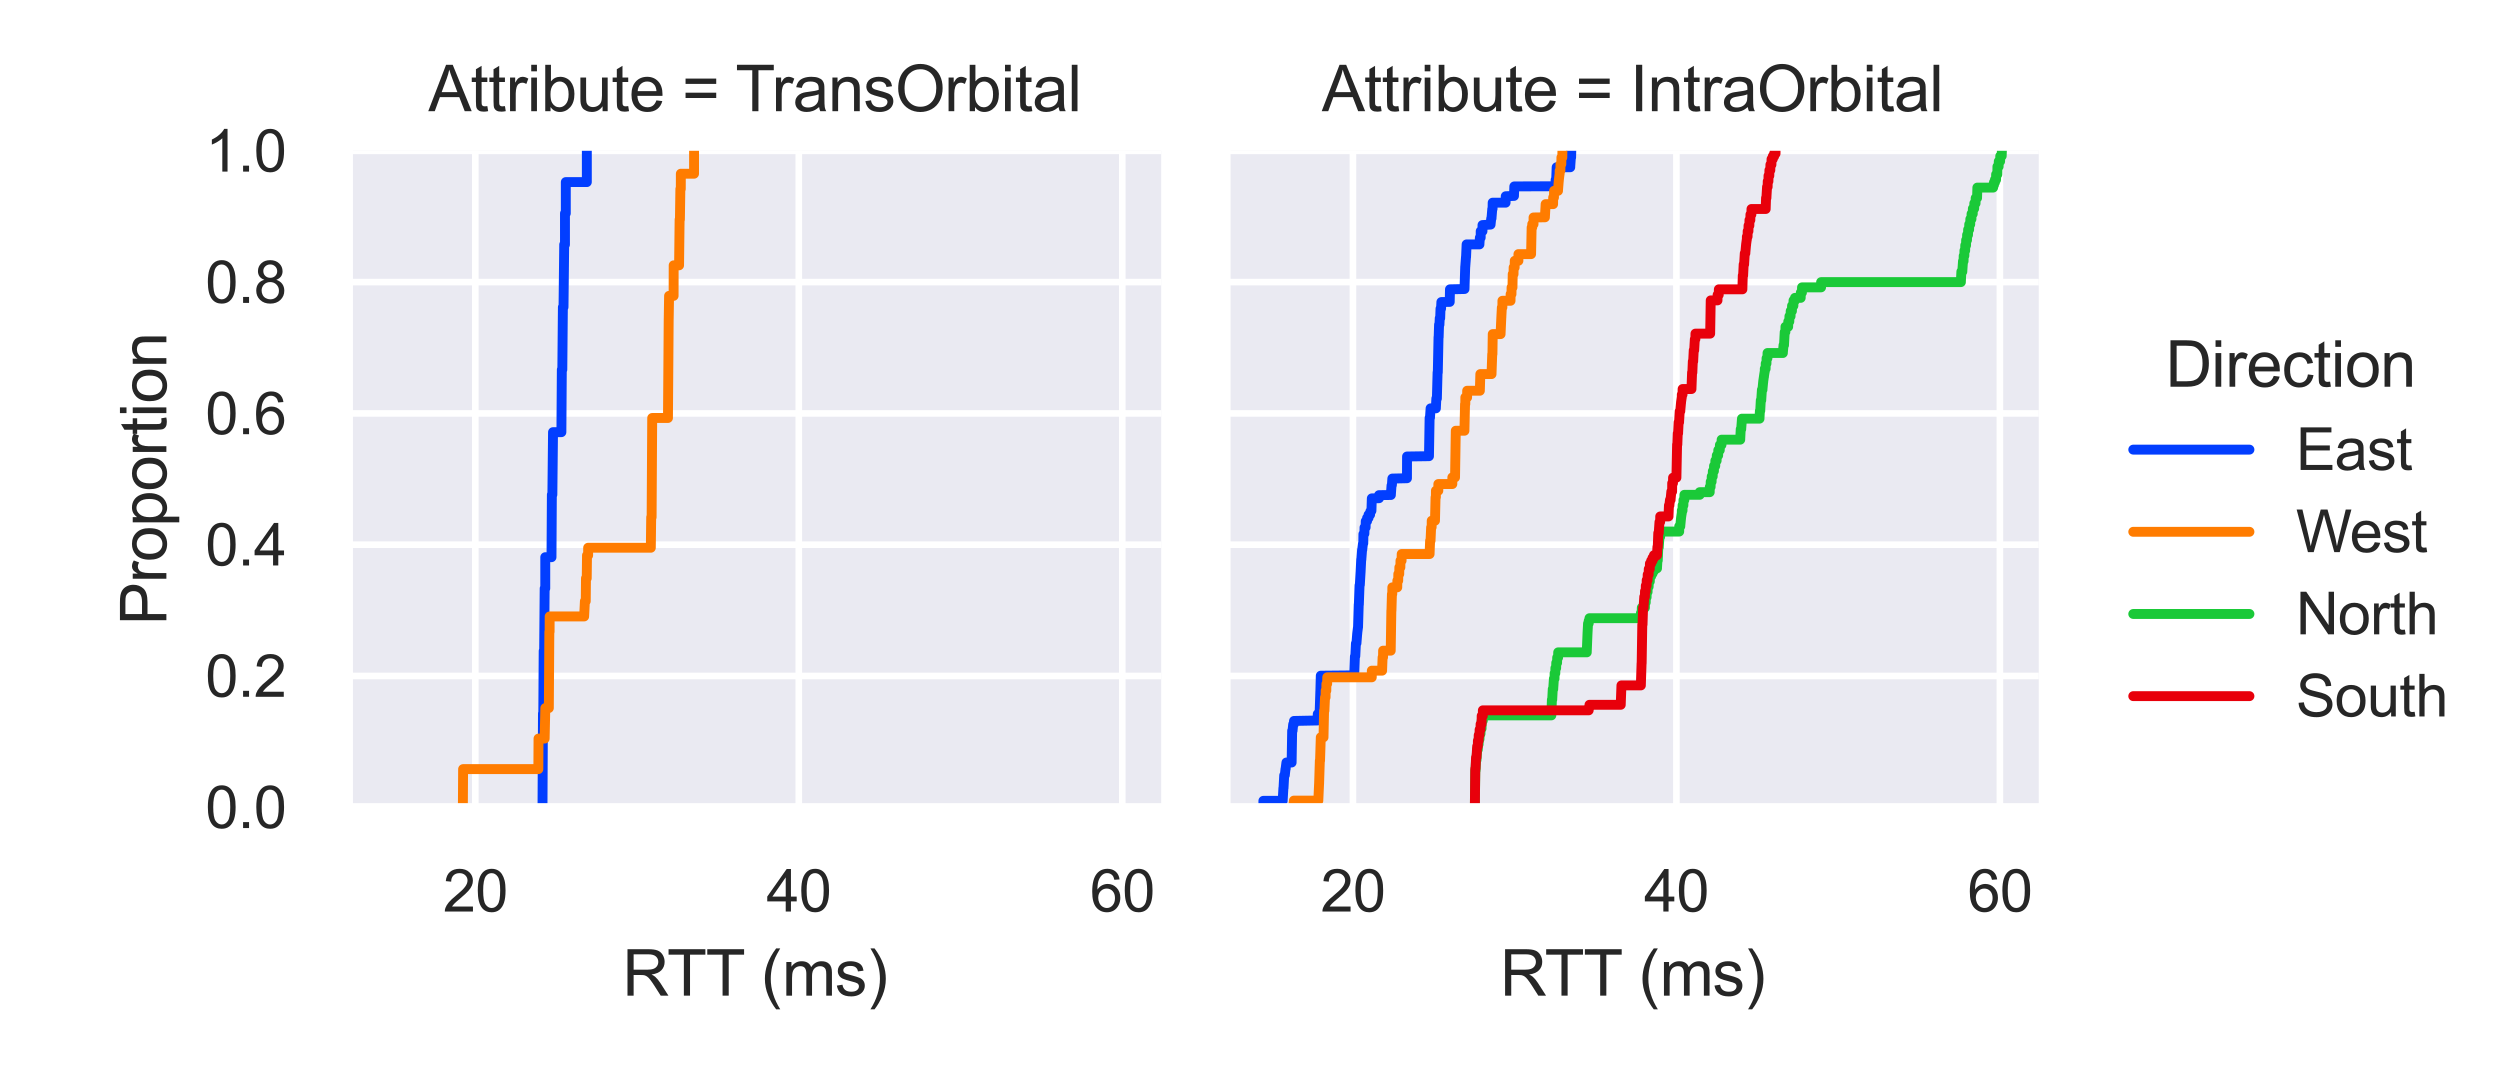 <?xml version="1.0" encoding="utf-8" standalone="no"?>
<!DOCTYPE svg PUBLIC "-//W3C//DTD SVG 1.1//EN"
  "http://www.w3.org/Graphics/SVG/1.1/DTD/svg11.dtd">
<svg xmlns:xlink="http://www.w3.org/1999/xlink" width="378.72pt" height="162pt" viewBox="0 0 378.72 162" xmlns="http://www.w3.org/2000/svg" version="1.1">
 <defs>
  <style type="text/css">*{stroke-linejoin: round; stroke-linecap: butt}</style>
 </defs>
 <g id="figure_1">
  <g id="patch_1">
   <path d="M 0 162 
L 378.72 162 
L 378.72 0 
L 0 0 
z
" style="fill: #ffffff"/>
  </g>
  <g id="axes_1">
   <g id="patch_2">
    <path d="M 52.845 122.292 
L 175.904 122.292 
L 175.904 22.848 
L 52.845 22.848 
z
" style="fill: #eaeaf2"/>
   </g>
   <g id="matplotlib.axis_1">
    <g id="xtick_1">
     <g id="line2d_1">
      <path d="M 72.004 122.292 
L 72.004 22.848 
" clip-path="url(#pbd93912dff)" style="fill: none; stroke: #ffffff; stroke-linecap: round"/>
     </g>
     <g id="text_1">
      <!-- 20 -->
      <g style="fill: #262626" transform="translate(67.11 138.091) scale(0.088 -0.088)">
       <defs>
        <path id="ArialMT-32" d="M 3222 541 
L 3222 0 
L 194 0 
Q 188 203 259 391 
Q 375 700 629 1000 
Q 884 1300 1366 1694 
Q 2113 2306 2375 2664 
Q 2638 3022 2638 3341 
Q 2638 3675 2398 3904 
Q 2159 4134 1775 4134 
Q 1369 4134 1125 3890 
Q 881 3647 878 3216 
L 300 3275 
Q 359 3922 746 4261 
Q 1134 4600 1788 4600 
Q 2447 4600 2831 4234 
Q 3216 3869 3216 3328 
Q 3216 3053 3103 2787 
Q 2991 2522 2730 2228 
Q 2469 1934 1863 1422 
Q 1356 997 1212 845 
Q 1069 694 975 541 
L 3222 541 
z
" transform="scale(0.016)"/>
        <path id="ArialMT-30" d="M 266 2259 
Q 266 3072 433 3567 
Q 600 4063 929 4331 
Q 1259 4600 1759 4600 
Q 2128 4600 2406 4451 
Q 2684 4303 2865 4023 
Q 3047 3744 3150 3342 
Q 3253 2941 3253 2259 
Q 3253 1453 3087 958 
Q 2922 463 2592 192 
Q 2263 -78 1759 -78 
Q 1097 -78 719 397 
Q 266 969 266 2259 
z
M 844 2259 
Q 844 1131 1108 757 
Q 1372 384 1759 384 
Q 2147 384 2411 759 
Q 2675 1134 2675 2259 
Q 2675 3391 2411 3762 
Q 2147 4134 1753 4134 
Q 1366 4134 1134 3806 
Q 844 3388 844 2259 
z
" transform="scale(0.016)"/>
       </defs>
       <use xlink:href="#ArialMT-32"/>
       <use xlink:href="#ArialMT-30" x="55.615"/>
      </g>
     </g>
    </g>
    <g id="xtick_2">
     <g id="line2d_2">
      <path d="M 121.008 122.292 
L 121.008 22.848 
" clip-path="url(#pbd93912dff)" style="fill: none; stroke: #ffffff; stroke-linecap: round"/>
     </g>
     <g id="text_2">
      <!-- 40 -->
      <g style="fill: #262626" transform="translate(116.114 138.091) scale(0.088 -0.088)">
       <defs>
        <path id="ArialMT-34" d="M 2069 0 
L 2069 1097 
L 81 1097 
L 81 1613 
L 2172 4581 
L 2631 4581 
L 2631 1613 
L 3250 1613 
L 3250 1097 
L 2631 1097 
L 2631 0 
L 2069 0 
z
M 2069 1613 
L 2069 3678 
L 634 1613 
L 2069 1613 
z
" transform="scale(0.016)"/>
       </defs>
       <use xlink:href="#ArialMT-34"/>
       <use xlink:href="#ArialMT-30" x="55.615"/>
      </g>
     </g>
    </g>
    <g id="xtick_3">
     <g id="line2d_3">
      <path d="M 170.012 122.292 
L 170.012 22.848 
" clip-path="url(#pbd93912dff)" style="fill: none; stroke: #ffffff; stroke-linecap: round"/>
     </g>
     <g id="text_3">
      <!-- 60 -->
      <g style="fill: #262626" transform="translate(165.118 138.091) scale(0.088 -0.088)">
       <defs>
        <path id="ArialMT-36" d="M 3184 3459 
L 2625 3416 
Q 2550 3747 2413 3897 
Q 2184 4138 1850 4138 
Q 1581 4138 1378 3988 
Q 1113 3794 959 3422 
Q 806 3050 800 2363 
Q 1003 2672 1297 2822 
Q 1591 2972 1913 2972 
Q 2475 2972 2870 2558 
Q 3266 2144 3266 1488 
Q 3266 1056 3080 686 
Q 2894 316 2569 119 
Q 2244 -78 1831 -78 
Q 1128 -78 684 439 
Q 241 956 241 2144 
Q 241 3472 731 4075 
Q 1159 4600 1884 4600 
Q 2425 4600 2770 4297 
Q 3116 3994 3184 3459 
z
M 888 1484 
Q 888 1194 1011 928 
Q 1134 663 1356 523 
Q 1578 384 1822 384 
Q 2178 384 2434 671 
Q 2691 959 2691 1453 
Q 2691 1928 2437 2201 
Q 2184 2475 1800 2475 
Q 1419 2475 1153 2201 
Q 888 1928 888 1484 
z
" transform="scale(0.016)"/>
       </defs>
       <use xlink:href="#ArialMT-36"/>
       <use xlink:href="#ArialMT-30" x="55.615"/>
      </g>
     </g>
    </g>
    <g id="text_4">
     <!-- RTT (ms) -->
     <g style="fill: #262626" transform="translate(94.284 150.828) scale(0.096 -0.096)">
      <defs>
       <path id="ArialMT-52" d="M 503 0 
L 503 4581 
L 2534 4581 
Q 3147 4581 3465 4457 
Q 3784 4334 3975 4021 
Q 4166 3709 4166 3331 
Q 4166 2844 3850 2509 
Q 3534 2175 2875 2084 
Q 3116 1969 3241 1856 
Q 3506 1613 3744 1247 
L 4541 0 
L 3778 0 
L 3172 953 
Q 2906 1366 2734 1584 
Q 2563 1803 2427 1890 
Q 2291 1978 2150 2013 
Q 2047 2034 1813 2034 
L 1109 2034 
L 1109 0 
L 503 0 
z
M 1109 2559 
L 2413 2559 
Q 2828 2559 3062 2645 
Q 3297 2731 3419 2920 
Q 3541 3109 3541 3331 
Q 3541 3656 3305 3865 
Q 3069 4075 2559 4075 
L 1109 4075 
L 1109 2559 
z
" transform="scale(0.016)"/>
       <path id="ArialMT-54" d="M 1659 0 
L 1659 4041 
L 150 4041 
L 150 4581 
L 3781 4581 
L 3781 4041 
L 2266 4041 
L 2266 0 
L 1659 0 
z
" transform="scale(0.016)"/>
       <path id="ArialMT-20" transform="scale(0.016)"/>
       <path id="ArialMT-28" d="M 1497 -1347 
Q 1031 -759 709 28 
Q 388 816 388 1659 
Q 388 2403 628 3084 
Q 909 3875 1497 4659 
L 1900 4659 
Q 1522 4009 1400 3731 
Q 1209 3300 1100 2831 
Q 966 2247 966 1656 
Q 966 153 1900 -1347 
L 1497 -1347 
z
" transform="scale(0.016)"/>
       <path id="ArialMT-6d" d="M 422 0 
L 422 3319 
L 925 3319 
L 925 2853 
Q 1081 3097 1340 3245 
Q 1600 3394 1931 3394 
Q 2300 3394 2536 3241 
Q 2772 3088 2869 2813 
Q 3263 3394 3894 3394 
Q 4388 3394 4653 3120 
Q 4919 2847 4919 2278 
L 4919 0 
L 4359 0 
L 4359 2091 
Q 4359 2428 4304 2576 
Q 4250 2725 4106 2815 
Q 3963 2906 3769 2906 
Q 3419 2906 3187 2673 
Q 2956 2441 2956 1928 
L 2956 0 
L 2394 0 
L 2394 2156 
Q 2394 2531 2256 2718 
Q 2119 2906 1806 2906 
Q 1569 2906 1367 2781 
Q 1166 2656 1075 2415 
Q 984 2175 984 1722 
L 984 0 
L 422 0 
z
" transform="scale(0.016)"/>
       <path id="ArialMT-73" d="M 197 991 
L 753 1078 
Q 800 744 1014 566 
Q 1228 388 1613 388 
Q 2000 388 2187 545 
Q 2375 703 2375 916 
Q 2375 1106 2209 1216 
Q 2094 1291 1634 1406 
Q 1016 1563 777 1677 
Q 538 1791 414 1992 
Q 291 2194 291 2438 
Q 291 2659 392 2848 
Q 494 3038 669 3163 
Q 800 3259 1026 3326 
Q 1253 3394 1513 3394 
Q 1903 3394 2198 3281 
Q 2494 3169 2634 2976 
Q 2775 2784 2828 2463 
L 2278 2388 
Q 2241 2644 2061 2787 
Q 1881 2931 1553 2931 
Q 1166 2931 1000 2803 
Q 834 2675 834 2503 
Q 834 2394 903 2306 
Q 972 2216 1119 2156 
Q 1203 2125 1616 2013 
Q 2213 1853 2448 1751 
Q 2684 1650 2818 1456 
Q 2953 1263 2953 975 
Q 2953 694 2789 445 
Q 2625 197 2315 61 
Q 2006 -75 1616 -75 
Q 969 -75 630 194 
Q 291 463 197 991 
z
" transform="scale(0.016)"/>
       <path id="ArialMT-29" d="M 791 -1347 
L 388 -1347 
Q 1322 153 1322 1656 
Q 1322 2244 1188 2822 
Q 1081 3291 891 3722 
Q 769 4003 388 4659 
L 791 4659 
Q 1378 3875 1659 3084 
Q 1900 2403 1900 1659 
Q 1900 816 1576 28 
Q 1253 -759 791 -1347 
z
" transform="scale(0.016)"/>
      </defs>
      <use xlink:href="#ArialMT-52"/>
      <use xlink:href="#ArialMT-54" x="70.467"/>
      <use xlink:href="#ArialMT-54" x="131.551"/>
      <use xlink:href="#ArialMT-20" x="190.885"/>
      <use xlink:href="#ArialMT-28" x="218.668"/>
      <use xlink:href="#ArialMT-6d" x="251.969"/>
      <use xlink:href="#ArialMT-73" x="335.27"/>
      <use xlink:href="#ArialMT-29" x="385.27"/>
     </g>
    </g>
   </g>
   <g id="matplotlib.axis_2">
    <g id="ytick_1">
     <g id="line2d_4">
      <path d="M 52.845 122.292 
L 175.904 122.292 
" clip-path="url(#pbd93912dff)" style="fill: none; stroke: #ffffff; stroke-linecap: round"/>
     </g>
     <g id="text_5">
      <!-- 0.0 -->
      <g style="fill: #262626" transform="translate(31.113 125.441) scale(0.088 -0.088)">
       <defs>
        <path id="ArialMT-2e" d="M 581 0 
L 581 641 
L 1222 641 
L 1222 0 
L 581 0 
z
" transform="scale(0.016)"/>
       </defs>
       <use xlink:href="#ArialMT-30"/>
       <use xlink:href="#ArialMT-2e" x="55.615"/>
       <use xlink:href="#ArialMT-30" x="83.398"/>
      </g>
     </g>
    </g>
    <g id="ytick_2">
     <g id="line2d_5">
      <path d="M 52.845 102.403 
L 175.904 102.403 
" clip-path="url(#pbd93912dff)" style="fill: none; stroke: #ffffff; stroke-linecap: round"/>
     </g>
     <g id="text_6">
      <!-- 0.2 -->
      <g style="fill: #262626" transform="translate(31.113 105.553) scale(0.088 -0.088)">
       <use xlink:href="#ArialMT-30"/>
       <use xlink:href="#ArialMT-2e" x="55.615"/>
       <use xlink:href="#ArialMT-32" x="83.398"/>
      </g>
     </g>
    </g>
    <g id="ytick_3">
     <g id="line2d_6">
      <path d="M 52.845 82.514 
L 175.904 82.514 
" clip-path="url(#pbd93912dff)" style="fill: none; stroke: #ffffff; stroke-linecap: round"/>
     </g>
     <g id="text_7">
      <!-- 0.4 -->
      <g style="fill: #262626" transform="translate(31.113 85.664) scale(0.088 -0.088)">
       <use xlink:href="#ArialMT-30"/>
       <use xlink:href="#ArialMT-2e" x="55.615"/>
       <use xlink:href="#ArialMT-34" x="83.398"/>
      </g>
     </g>
    </g>
    <g id="ytick_4">
     <g id="line2d_7">
      <path d="M 52.845 62.626 
L 175.904 62.626 
" clip-path="url(#pbd93912dff)" style="fill: none; stroke: #ffffff; stroke-linecap: round"/>
     </g>
     <g id="text_8">
      <!-- 0.6 -->
      <g style="fill: #262626" transform="translate(31.113 65.775) scale(0.088 -0.088)">
       <use xlink:href="#ArialMT-30"/>
       <use xlink:href="#ArialMT-2e" x="55.615"/>
       <use xlink:href="#ArialMT-36" x="83.398"/>
      </g>
     </g>
    </g>
    <g id="ytick_5">
     <g id="line2d_8">
      <path d="M 52.845 42.737 
L 175.904 42.737 
" clip-path="url(#pbd93912dff)" style="fill: none; stroke: #ffffff; stroke-linecap: round"/>
     </g>
     <g id="text_9">
      <!-- 0.8 -->
      <g style="fill: #262626" transform="translate(31.113 45.886) scale(0.088 -0.088)">
       <defs>
        <path id="ArialMT-38" d="M 1131 2484 
Q 781 2613 612 2850 
Q 444 3088 444 3419 
Q 444 3919 803 4259 
Q 1163 4600 1759 4600 
Q 2359 4600 2725 4251 
Q 3091 3903 3091 3403 
Q 3091 3084 2923 2848 
Q 2756 2613 2416 2484 
Q 2838 2347 3058 2040 
Q 3278 1734 3278 1309 
Q 3278 722 2862 322 
Q 2447 -78 1769 -78 
Q 1091 -78 675 323 
Q 259 725 259 1325 
Q 259 1772 486 2073 
Q 713 2375 1131 2484 
z
M 1019 3438 
Q 1019 3113 1228 2906 
Q 1438 2700 1772 2700 
Q 2097 2700 2305 2904 
Q 2513 3109 2513 3406 
Q 2513 3716 2298 3927 
Q 2084 4138 1766 4138 
Q 1444 4138 1231 3931 
Q 1019 3725 1019 3438 
z
M 838 1322 
Q 838 1081 952 856 
Q 1066 631 1291 507 
Q 1516 384 1775 384 
Q 2178 384 2440 643 
Q 2703 903 2703 1303 
Q 2703 1709 2433 1975 
Q 2163 2241 1756 2241 
Q 1359 2241 1098 1978 
Q 838 1716 838 1322 
z
" transform="scale(0.016)"/>
       </defs>
       <use xlink:href="#ArialMT-30"/>
       <use xlink:href="#ArialMT-2e" x="55.615"/>
       <use xlink:href="#ArialMT-38" x="83.398"/>
      </g>
     </g>
    </g>
    <g id="ytick_6">
     <g id="line2d_9">
      <path d="M 52.845 22.848 
L 175.904 22.848 
" clip-path="url(#pbd93912dff)" style="fill: none; stroke: #ffffff; stroke-linecap: round"/>
     </g>
     <g id="text_10">
      <!-- 1.0 -->
      <g style="fill: #262626" transform="translate(31.113 25.997) scale(0.088 -0.088)">
       <defs>
        <path id="ArialMT-31" d="M 2384 0 
L 1822 0 
L 1822 3584 
Q 1619 3391 1289 3197 
Q 959 3003 697 2906 
L 697 3450 
Q 1169 3672 1522 3987 
Q 1875 4303 2022 4600 
L 2384 4600 
L 2384 0 
z
" transform="scale(0.016)"/>
       </defs>
       <use xlink:href="#ArialMT-31"/>
       <use xlink:href="#ArialMT-2e" x="55.615"/>
       <use xlink:href="#ArialMT-30" x="83.398"/>
      </g>
     </g>
    </g>
    <g id="text_11">
     <!-- Proportion -->
     <g style="fill: #262626" transform="translate(25.205 94.715) rotate(-90) scale(0.096 -0.096)">
      <defs>
       <path id="ArialMT-50" d="M 494 0 
L 494 4581 
L 2222 4581 
Q 2678 4581 2919 4538 
Q 3256 4481 3484 4323 
Q 3713 4166 3852 3881 
Q 3991 3597 3991 3256 
Q 3991 2672 3619 2267 
Q 3247 1863 2275 1863 
L 1100 1863 
L 1100 0 
L 494 0 
z
M 1100 2403 
L 2284 2403 
Q 2872 2403 3119 2622 
Q 3366 2841 3366 3238 
Q 3366 3525 3220 3729 
Q 3075 3934 2838 4000 
Q 2684 4041 2272 4041 
L 1100 4041 
L 1100 2403 
z
" transform="scale(0.016)"/>
       <path id="ArialMT-72" d="M 416 0 
L 416 3319 
L 922 3319 
L 922 2816 
Q 1116 3169 1280 3281 
Q 1444 3394 1641 3394 
Q 1925 3394 2219 3213 
L 2025 2691 
Q 1819 2813 1613 2813 
Q 1428 2813 1281 2702 
Q 1134 2591 1072 2394 
Q 978 2094 978 1738 
L 978 0 
L 416 0 
z
" transform="scale(0.016)"/>
       <path id="ArialMT-6f" d="M 213 1659 
Q 213 2581 725 3025 
Q 1153 3394 1769 3394 
Q 2453 3394 2887 2945 
Q 3322 2497 3322 1706 
Q 3322 1066 3130 698 
Q 2938 331 2570 128 
Q 2203 -75 1769 -75 
Q 1072 -75 642 372 
Q 213 819 213 1659 
z
M 791 1659 
Q 791 1022 1069 705 
Q 1347 388 1769 388 
Q 2188 388 2466 706 
Q 2744 1025 2744 1678 
Q 2744 2294 2464 2611 
Q 2184 2928 1769 2928 
Q 1347 2928 1069 2612 
Q 791 2297 791 1659 
z
" transform="scale(0.016)"/>
       <path id="ArialMT-70" d="M 422 -1272 
L 422 3319 
L 934 3319 
L 934 2888 
Q 1116 3141 1344 3267 
Q 1572 3394 1897 3394 
Q 2322 3394 2647 3175 
Q 2972 2956 3137 2557 
Q 3303 2159 3303 1684 
Q 3303 1175 3120 767 
Q 2938 359 2589 142 
Q 2241 -75 1856 -75 
Q 1575 -75 1351 44 
Q 1128 163 984 344 
L 984 -1272 
L 422 -1272 
z
M 931 1641 
Q 931 1000 1190 694 
Q 1450 388 1819 388 
Q 2194 388 2461 705 
Q 2728 1022 2728 1688 
Q 2728 2322 2467 2637 
Q 2206 2953 1844 2953 
Q 1484 2953 1207 2617 
Q 931 2281 931 1641 
z
" transform="scale(0.016)"/>
       <path id="ArialMT-74" d="M 1650 503 
L 1731 6 
Q 1494 -44 1306 -44 
Q 1000 -44 831 53 
Q 663 150 594 308 
Q 525 466 525 972 
L 525 2881 
L 113 2881 
L 113 3319 
L 525 3319 
L 525 4141 
L 1084 4478 
L 1084 3319 
L 1650 3319 
L 1650 2881 
L 1084 2881 
L 1084 941 
Q 1084 700 1114 631 
Q 1144 563 1211 522 
Q 1278 481 1403 481 
Q 1497 481 1650 503 
z
" transform="scale(0.016)"/>
       <path id="ArialMT-69" d="M 425 3934 
L 425 4581 
L 988 4581 
L 988 3934 
L 425 3934 
z
M 425 0 
L 425 3319 
L 988 3319 
L 988 0 
L 425 0 
z
" transform="scale(0.016)"/>
       <path id="ArialMT-6e" d="M 422 0 
L 422 3319 
L 928 3319 
L 928 2847 
Q 1294 3394 1984 3394 
Q 2284 3394 2536 3286 
Q 2788 3178 2913 3003 
Q 3038 2828 3088 2588 
Q 3119 2431 3119 2041 
L 3119 0 
L 2556 0 
L 2556 2019 
Q 2556 2363 2490 2533 
Q 2425 2703 2258 2804 
Q 2091 2906 1866 2906 
Q 1506 2906 1245 2678 
Q 984 2450 984 1813 
L 984 0 
L 422 0 
z
" transform="scale(0.016)"/>
      </defs>
      <use xlink:href="#ArialMT-50"/>
      <use xlink:href="#ArialMT-72" x="66.699"/>
      <use xlink:href="#ArialMT-6f" x="100"/>
      <use xlink:href="#ArialMT-70" x="155.615"/>
      <use xlink:href="#ArialMT-6f" x="211.23"/>
      <use xlink:href="#ArialMT-72" x="266.846"/>
      <use xlink:href="#ArialMT-74" x="300.146"/>
      <use xlink:href="#ArialMT-69" x="327.93"/>
      <use xlink:href="#ArialMT-6f" x="350.146"/>
      <use xlink:href="#ArialMT-6e" x="405.762"/>
     </g>
    </g>
   </g>
   <g id="line2d_10">
    <path d="M 82.182 122.292 
L 82.251 108.086 
L 82.3 108.086 
L 82.36 98.615 
L 82.429 98.615 
L 82.51 89.144 
L 82.601 89.144 
L 82.601 84.409 
L 83.544 84.409 
L 83.6 74.938 
L 83.677 74.938 
L 83.776 65.467 
L 85.044 65.467 
L 85.109 55.996 
L 85.184 55.996 
L 85.27 46.525 
L 85.365 46.525 
L 85.47 37.054 
L 85.586 37.054 
L 85.586 32.319 
L 85.712 32.319 
L 85.712 27.583 
L 88.898 27.583 
L 88.898 22.848 
L 88.898 22.848 
" clip-path="url(#pbd93912dff)" style="fill: none; stroke: #023eff; stroke-width: 1.5; stroke-linecap: round"/>
   </g>
   <g id="line2d_11">
    <path d="M 70.118 122.292 
L 70.155 116.51 
L 81.553 116.51 
L 81.553 116.453 
L 81.578 111.885 
L 82.51 111.885 
L 82.51 111.827 
L 82.61 107.26 
L 83.144 107.26 
L 83.144 107.202 
L 83.219 95.697 
L 83.26 95.697 
L 83.26 95.639 
L 83.265 93.384 
L 88.493 93.384 
L 88.493 93.326 
L 88.604 91.071 
L 88.734 91.071 
L 88.734 91.013 
L 88.767 87.602 
L 88.884 87.602 
L 88.884 87.544 
L 88.923 84.133 
L 89.096 84.133 
L 89.096 84.075 
L 89.096 82.977 
L 98.592 82.977 
L 98.592 82.919 
L 98.648 78.352 
L 98.712 78.352 
L 98.712 78.294 
L 98.801 63.319 
L 101.19 63.319 
L 101.19 63.262 
L 101.298 48.287 
L 101.303 48.287 
L 101.303 48.229 
L 101.357 44.818 
L 102.043 44.818 
L 102.043 44.76 
L 102.053 40.193 
L 102.872 40.193 
L 102.872 40.135 
L 102.952 33.255 
L 103 33.255 
L 103 33.197 
L 103.067 28.63 
L 103.132 28.63 
L 103.132 28.572 
L 103.139 26.317 
L 105.14 26.317 
L 105.14 26.259 
L 105.143 22.848 
L 105.143 22.848 
" clip-path="url(#pbd93912dff)" style="fill: none; stroke: #ff7c00; stroke-width: 1.5; stroke-linecap: round"/>
   </g>
   <g id="patch_3">
    <path d="M 52.845 122.292 
L 52.845 22.848 
" style="fill: none; stroke: #ffffff; stroke-width: 1.25; stroke-linejoin: miter; stroke-linecap: square"/>
   </g>
   <g id="patch_4">
    <path d="M 52.845 122.292 
L 175.904 122.292 
" style="fill: none; stroke: #ffffff; stroke-width: 1.25; stroke-linejoin: miter; stroke-linecap: square"/>
   </g>
   <g id="text_12">
    <!-- Attribute = TransOrbital -->
    <g style="fill: #262626" transform="translate(64.888 16.848) scale(0.096 -0.096)">
     <defs>
      <path id="ArialMT-41" d="M -9 0 
L 1750 4581 
L 2403 4581 
L 4278 0 
L 3588 0 
L 3053 1388 
L 1138 1388 
L 634 0 
L -9 0 
z
M 1313 1881 
L 2866 1881 
L 2388 3150 
Q 2169 3728 2063 4100 
Q 1975 3659 1816 3225 
L 1313 1881 
z
" transform="scale(0.016)"/>
      <path id="ArialMT-62" d="M 941 0 
L 419 0 
L 419 4581 
L 981 4581 
L 981 2947 
Q 1338 3394 1891 3394 
Q 2197 3394 2470 3270 
Q 2744 3147 2920 2923 
Q 3097 2700 3197 2384 
Q 3297 2069 3297 1709 
Q 3297 856 2875 390 
Q 2453 -75 1863 -75 
Q 1275 -75 941 416 
L 941 0 
z
M 934 1684 
Q 934 1088 1097 822 
Q 1363 388 1816 388 
Q 2184 388 2453 708 
Q 2722 1028 2722 1663 
Q 2722 2313 2464 2622 
Q 2206 2931 1841 2931 
Q 1472 2931 1203 2611 
Q 934 2291 934 1684 
z
" transform="scale(0.016)"/>
      <path id="ArialMT-75" d="M 2597 0 
L 2597 488 
Q 2209 -75 1544 -75 
Q 1250 -75 995 37 
Q 741 150 617 320 
Q 494 491 444 738 
Q 409 903 409 1263 
L 409 3319 
L 972 3319 
L 972 1478 
Q 972 1038 1006 884 
Q 1059 663 1231 536 
Q 1403 409 1656 409 
Q 1909 409 2131 539 
Q 2353 669 2445 892 
Q 2538 1116 2538 1541 
L 2538 3319 
L 3100 3319 
L 3100 0 
L 2597 0 
z
" transform="scale(0.016)"/>
      <path id="ArialMT-65" d="M 2694 1069 
L 3275 997 
Q 3138 488 2766 206 
Q 2394 -75 1816 -75 
Q 1088 -75 661 373 
Q 234 822 234 1631 
Q 234 2469 665 2931 
Q 1097 3394 1784 3394 
Q 2450 3394 2872 2941 
Q 3294 2488 3294 1666 
Q 3294 1616 3291 1516 
L 816 1516 
Q 847 969 1125 678 
Q 1403 388 1819 388 
Q 2128 388 2347 550 
Q 2566 713 2694 1069 
z
M 847 1978 
L 2700 1978 
Q 2663 2397 2488 2606 
Q 2219 2931 1791 2931 
Q 1403 2931 1139 2672 
Q 875 2413 847 1978 
z
" transform="scale(0.016)"/>
      <path id="ArialMT-3d" d="M 3381 2694 
L 356 2694 
L 356 3219 
L 3381 3219 
L 3381 2694 
z
M 3381 1303 
L 356 1303 
L 356 1828 
L 3381 1828 
L 3381 1303 
z
" transform="scale(0.016)"/>
      <path id="ArialMT-61" d="M 2588 409 
Q 2275 144 1986 34 
Q 1697 -75 1366 -75 
Q 819 -75 525 192 
Q 231 459 231 875 
Q 231 1119 342 1320 
Q 453 1522 633 1644 
Q 813 1766 1038 1828 
Q 1203 1872 1538 1913 
Q 2219 1994 2541 2106 
Q 2544 2222 2544 2253 
Q 2544 2597 2384 2738 
Q 2169 2928 1744 2928 
Q 1347 2928 1158 2789 
Q 969 2650 878 2297 
L 328 2372 
Q 403 2725 575 2942 
Q 747 3159 1072 3276 
Q 1397 3394 1825 3394 
Q 2250 3394 2515 3294 
Q 2781 3194 2906 3042 
Q 3031 2891 3081 2659 
Q 3109 2516 3109 2141 
L 3109 1391 
Q 3109 606 3145 398 
Q 3181 191 3288 0 
L 2700 0 
Q 2613 175 2588 409 
z
M 2541 1666 
Q 2234 1541 1622 1453 
Q 1275 1403 1131 1340 
Q 988 1278 909 1158 
Q 831 1038 831 891 
Q 831 666 1001 516 
Q 1172 366 1500 366 
Q 1825 366 2078 508 
Q 2331 650 2450 897 
Q 2541 1088 2541 1459 
L 2541 1666 
z
" transform="scale(0.016)"/>
      <path id="ArialMT-4f" d="M 309 2231 
Q 309 3372 921 4017 
Q 1534 4663 2503 4663 
Q 3138 4663 3647 4359 
Q 4156 4056 4423 3514 
Q 4691 2972 4691 2284 
Q 4691 1588 4409 1038 
Q 4128 488 3612 205 
Q 3097 -78 2500 -78 
Q 1853 -78 1343 234 
Q 834 547 571 1087 
Q 309 1628 309 2231 
z
M 934 2222 
Q 934 1394 1379 917 
Q 1825 441 2497 441 
Q 3181 441 3623 922 
Q 4066 1403 4066 2288 
Q 4066 2847 3877 3264 
Q 3688 3681 3323 3911 
Q 2959 4141 2506 4141 
Q 1863 4141 1398 3698 
Q 934 3256 934 2222 
z
" transform="scale(0.016)"/>
      <path id="ArialMT-6c" d="M 409 0 
L 409 4581 
L 972 4581 
L 972 0 
L 409 0 
z
" transform="scale(0.016)"/>
     </defs>
     <use xlink:href="#ArialMT-41"/>
     <use xlink:href="#ArialMT-74" x="66.699"/>
     <use xlink:href="#ArialMT-74" x="94.482"/>
     <use xlink:href="#ArialMT-72" x="122.266"/>
     <use xlink:href="#ArialMT-69" x="155.566"/>
     <use xlink:href="#ArialMT-62" x="177.783"/>
     <use xlink:href="#ArialMT-75" x="233.398"/>
     <use xlink:href="#ArialMT-74" x="289.014"/>
     <use xlink:href="#ArialMT-65" x="316.797"/>
     <use xlink:href="#ArialMT-20" x="372.412"/>
     <use xlink:href="#ArialMT-3d" x="400.195"/>
     <use xlink:href="#ArialMT-20" x="458.594"/>
     <use xlink:href="#ArialMT-54" x="484.627"/>
     <use xlink:href="#ArialMT-72" x="541.961"/>
     <use xlink:href="#ArialMT-61" x="575.262"/>
     <use xlink:href="#ArialMT-6e" x="630.877"/>
     <use xlink:href="#ArialMT-73" x="686.492"/>
     <use xlink:href="#ArialMT-4f" x="736.492"/>
     <use xlink:href="#ArialMT-72" x="814.275"/>
     <use xlink:href="#ArialMT-62" x="847.576"/>
     <use xlink:href="#ArialMT-69" x="903.191"/>
     <use xlink:href="#ArialMT-74" x="925.408"/>
     <use xlink:href="#ArialMT-61" x="953.191"/>
     <use xlink:href="#ArialMT-6c" x="1008.807"/>
    </g>
   </g>
  </g>
  <g id="axes_2">
   <g id="patch_5">
    <path d="M 185.792 122.292 
L 308.851 122.292 
L 308.851 22.848 
L 185.792 22.848 
z
" style="fill: #eaeaf2"/>
   </g>
   <g id="matplotlib.axis_3">
    <g id="xtick_4">
     <g id="line2d_12">
      <path d="M 204.951 122.292 
L 204.951 22.848 
" clip-path="url(#p364203fc17)" style="fill: none; stroke: #ffffff; stroke-linecap: round"/>
     </g>
     <g id="text_13">
      <!-- 20 -->
      <g style="fill: #262626" transform="translate(200.058 138.091) scale(0.088 -0.088)">
       <use xlink:href="#ArialMT-32"/>
       <use xlink:href="#ArialMT-30" x="55.615"/>
      </g>
     </g>
    </g>
    <g id="xtick_5">
     <g id="line2d_13">
      <path d="M 253.955 122.292 
L 253.955 22.848 
" clip-path="url(#p364203fc17)" style="fill: none; stroke: #ffffff; stroke-linecap: round"/>
     </g>
     <g id="text_14">
      <!-- 40 -->
      <g style="fill: #262626" transform="translate(249.062 138.091) scale(0.088 -0.088)">
       <use xlink:href="#ArialMT-34"/>
       <use xlink:href="#ArialMT-30" x="55.615"/>
      </g>
     </g>
    </g>
    <g id="xtick_6">
     <g id="line2d_14">
      <path d="M 302.959 122.292 
L 302.959 22.848 
" clip-path="url(#p364203fc17)" style="fill: none; stroke: #ffffff; stroke-linecap: round"/>
     </g>
     <g id="text_15">
      <!-- 60 -->
      <g style="fill: #262626" transform="translate(298.066 138.091) scale(0.088 -0.088)">
       <use xlink:href="#ArialMT-36"/>
       <use xlink:href="#ArialMT-30" x="55.615"/>
      </g>
     </g>
    </g>
    <g id="text_16">
     <!-- RTT (ms) -->
     <g style="fill: #262626" transform="translate(227.231 150.828) scale(0.096 -0.096)">
      <use xlink:href="#ArialMT-52"/>
      <use xlink:href="#ArialMT-54" x="70.467"/>
      <use xlink:href="#ArialMT-54" x="131.551"/>
      <use xlink:href="#ArialMT-20" x="190.885"/>
      <use xlink:href="#ArialMT-28" x="218.668"/>
      <use xlink:href="#ArialMT-6d" x="251.969"/>
      <use xlink:href="#ArialMT-73" x="335.27"/>
      <use xlink:href="#ArialMT-29" x="385.27"/>
     </g>
    </g>
   </g>
   <g id="matplotlib.axis_4">
    <g id="ytick_7">
     <g id="line2d_15">
      <path d="M 185.792 122.292 
L 308.851 122.292 
" clip-path="url(#p364203fc17)" style="fill: none; stroke: #ffffff; stroke-linecap: round"/>
     </g>
    </g>
    <g id="ytick_8">
     <g id="line2d_16">
      <path d="M 185.792 102.403 
L 308.851 102.403 
" clip-path="url(#p364203fc17)" style="fill: none; stroke: #ffffff; stroke-linecap: round"/>
     </g>
    </g>
    <g id="ytick_9">
     <g id="line2d_17">
      <path d="M 185.792 82.514 
L 308.851 82.514 
" clip-path="url(#p364203fc17)" style="fill: none; stroke: #ffffff; stroke-linecap: round"/>
     </g>
    </g>
    <g id="ytick_10">
     <g id="line2d_18">
      <path d="M 185.792 62.626 
L 308.851 62.626 
" clip-path="url(#p364203fc17)" style="fill: none; stroke: #ffffff; stroke-linecap: round"/>
     </g>
    </g>
    <g id="ytick_11">
     <g id="line2d_19">
      <path d="M 185.792 42.737 
L 308.851 42.737 
" clip-path="url(#p364203fc17)" style="fill: none; stroke: #ffffff; stroke-linecap: round"/>
     </g>
    </g>
    <g id="ytick_12">
     <g id="line2d_20">
      <path d="M 185.792 22.848 
L 308.851 22.848 
" clip-path="url(#p364203fc17)" style="fill: none; stroke: #ffffff; stroke-linecap: round"/>
     </g>
    </g>
   </g>
   <g id="line2d_21">
    <path d="M 191.386 122.292 
L 191.388 121.316 
L 194.313 121.316 
L 194.313 121.219 
L 194.418 119.389 
L 194.442 119.364 
L 194.442 119.291 
L 194.542 117.461 
L 194.642 117.413 
L 194.642 117.364 
L 194.739 116.461 
L 194.768 116.461 
L 194.768 116.363 
L 194.878 115.51 
L 195.666 115.51 
L 195.666 115.412 
L 195.746 110.703 
L 195.813 110.679 
L 195.813 110.606 
L 195.901 109.727 
L 196.009 109.703 
L 196.009 109.63 
L 196.028 109.215 
L 199.606 109.142 
L 199.606 109.117 
L 199.625 108.166 
L 199.904 108.166 
L 199.904 108.068 
L 200.015 104.726 
L 200.021 104.726 
L 200.021 104.628 
L 200.083 102.359 
L 205.145 102.31 
L 205.145 102.262 
L 205.25 99.432 
L 205.314 99.383 
L 205.314 99.334 
L 205.404 97.48 
L 205.491 97.431 
L 205.491 97.382 
L 205.598 95.992 
L 205.608 95.992 
L 205.608 95.894 
L 205.719 95.016 
L 205.73 95.016 
L 205.73 94.918 
L 205.83 91.576 
L 205.853 91.576 
L 205.853 91.478 
L 205.954 88.672 
L 206 88.599 
L 206 88.575 
L 206.111 86.672 
L 206.117 86.672 
L 206.117 86.574 
L 206.208 84.744 
L 206.234 84.744 
L 206.234 84.647 
L 206.339 83.28 
L 206.369 83.28 
L 206.369 83.183 
L 206.474 82.329 
L 206.521 82.305 
L 206.521 82.231 
L 206.54 80.914 
L 206.69 80.841 
L 206.69 80.816 
L 206.706 79.914 
L 206.876 79.889 
L 206.876 79.816 
L 206.893 78.962 
L 207.097 78.938 
L 207.097 78.865 
L 207.097 78.474 
L 207.317 78.45 
L 207.317 78.377 
L 207.317 77.986 
L 207.554 77.962 
L 207.554 77.889 
L 207.593 77.474 
L 207.756 77.376 
L 207.813 75.498 
L 208.904 75.473 
L 208.904 75.4 
L 208.904 75.01 
L 210.701 74.985 
L 210.701 74.912 
L 210.799 73.546 
L 210.858 73.473 
L 210.858 73.448 
L 210.923 72.497 
L 213.137 72.448 
L 213.137 72.399 
L 213.151 69.154 
L 216.473 69.106 
L 216.473 69.057 
L 216.568 63.299 
L 216.629 63.275 
L 216.629 63.201 
L 216.719 61.86 
L 217.52 61.86 
L 217.52 61.762 
L 217.588 60.371 
L 217.672 60.371 
L 217.672 60.274 
L 217.775 56.419 
L 217.811 56.419 
L 217.811 56.321 
L 217.919 51.076 
L 217.942 51.076 
L 217.942 50.978 
L 218 49.173 
L 218.062 49.173 
L 218.062 49.075 
L 218.103 48.197 
L 218.173 48.197 
L 218.173 48.099 
L 218.22 46.758 
L 218.306 46.758 
L 218.306 46.66 
L 218.35 45.757 
L 219.616 45.733 
L 219.616 45.66 
L 219.653 43.83 
L 221.854 43.781 
L 221.854 43.732 
L 221.963 40.39 
L 221.977 40.365 
L 221.977 40.292 
L 222.081 38.926 
L 222.095 38.926 
L 222.095 38.828 
L 222.175 37.023 
L 224.118 37.023 
L 224.118 36.925 
L 224.183 35.998 
L 224.306 35.998 
L 224.306 35.901 
L 224.308 35.022 
L 224.578 35.022 
L 224.578 34.925 
L 224.578 34.095 
L 225.806 34.022 
L 225.806 33.998 
L 225.905 33.071 
L 225.95 33.071 
L 225.95 32.973 
L 226.059 31.655 
L 226.107 31.631 
L 226.107 31.558 
L 226.121 30.704 
L 228.079 30.704 
L 228.079 30.606 
L 228.101 29.728 
L 229.351 29.679 
L 229.351 29.63 
L 229.401 28.24 
L 235.633 28.215 
L 235.633 28.142 
L 235.659 27.24 
L 235.744 27.24 
L 235.744 27.142 
L 235.814 25.337 
L 237.873 25.337 
L 237.873 25.239 
L 237.969 23.848 
L 238.008 23.848 
L 238.008 23.751 
L 238.028 22.848 
L 238.028 22.848 
" clip-path="url(#p364203fc17)" style="fill: none; stroke: #023eff; stroke-width: 1.5; stroke-linecap: round"/>
   </g>
   <g id="line2d_22">
    <path d="M 195.901 122.292 
L 196.009 121.282 
L 199.712 121.282 
L 199.712 121.181 
L 199.823 118.758 
L 199.83 118.758 
L 199.83 118.657 
L 199.938 115.225 
L 199.974 115.225 
L 199.974 115.124 
L 200.083 111.691 
L 200.497 111.691 
L 200.497 111.59 
L 200.581 107.653 
L 200.637 107.653 
L 200.637 107.552 
L 200.723 105.634 
L 200.81 105.634 
L 200.81 105.533 
L 200.819 104.624 
L 200.922 104.624 
L 200.922 104.523 
L 200.933 103.615 
L 201.051 103.589 
L 201.051 103.514 
L 201.063 102.605 
L 207.806 102.605 
L 207.806 102.504 
L 207.813 101.596 
L 209.373 101.596 
L 209.373 101.495 
L 209.446 99.576 
L 209.517 99.576 
L 209.517 99.475 
L 209.524 98.567 
L 210.678 98.567 
L 210.678 98.466 
L 210.773 92.509 
L 210.79 92.509 
L 210.79 92.408 
L 210.86 89.985 
L 210.913 89.985 
L 210.913 89.884 
L 210.921 88.976 
L 211.669 88.976 
L 211.669 88.875 
L 211.681 87.966 
L 211.813 87.966 
L 211.813 87.865 
L 211.827 86.957 
L 211.97 86.957 
L 211.97 86.856 
L 211.984 85.947 
L 212.14 85.947 
L 212.14 85.846 
L 212.155 84.937 
L 212.323 84.937 
L 212.323 84.836 
L 212.339 83.928 
L 216.568 83.928 
L 216.568 83.827 
L 216.643 81.909 
L 216.711 81.909 
L 216.711 81.808 
L 216.799 79.889 
L 216.879 79.864 
L 216.879 79.789 
L 216.887 78.88 
L 217.385 78.88 
L 217.385 78.779 
L 217.467 75.346 
L 217.519 75.321 
L 217.519 75.245 
L 217.524 74.337 
L 217.889 74.337 
L 217.889 74.236 
L 217.891 73.327 
L 220.01 73.327 
L 220.01 73.226 
L 220.01 72.318 
L 220.423 72.318 
L 220.423 72.217 
L 220.532 65.251 
L 221.846 65.251 
L 221.846 65.15 
L 221.936 61.212 
L 221.977 61.212 
L 221.977 61.111 
L 221.982 60.203 
L 222.25 60.203 
L 222.25 60.102 
L 222.258 59.193 
L 224.182 59.193 
L 224.182 59.092 
L 224.253 56.669 
L 225.95 56.669 
L 225.95 56.568 
L 226.055 53.64 
L 226.088 53.64 
L 226.088 53.539 
L 226.132 50.612 
L 227.322 50.612 
L 227.322 50.511 
L 227.432 48.088 
L 227.438 48.088 
L 227.438 47.987 
L 227.512 46.573 
L 227.591 46.573 
L 227.591 46.472 
L 227.599 45.564 
L 228.829 45.564 
L 228.829 45.463 
L 228.841 44.554 
L 228.972 44.554 
L 228.972 44.453 
L 228.985 43.544 
L 229.123 43.544 
L 229.123 43.444 
L 229.158 41.525 
L 229.283 41.525 
L 229.283 41.424 
L 229.297 40.516 
L 229.452 40.516 
L 229.452 40.415 
L 229.467 39.506 
L 230.022 39.506 
L 230.022 39.405 
L 230.022 38.497 
L 231.942 38.497 
L 231.942 38.396 
L 232.024 34.458 
L 232.115 34.458 
L 232.115 34.357 
L 232.115 33.953 
L 232.311 33.953 
L 232.311 33.852 
L 232.313 32.944 
L 234.038 32.919 
L 234.038 32.843 
L 234.145 30.925 
L 235.277 30.925 
L 235.277 30.824 
L 235.288 29.915 
L 235.409 29.915 
L 235.409 29.814 
L 235.422 28.906 
L 236.022 28.906 
L 236.022 28.805 
L 236.133 27.391 
L 236.143 27.391 
L 236.143 27.29 
L 236.253 26.382 
L 236.264 26.382 
L 236.264 26.281 
L 236.264 25.877 
L 236.383 25.877 
L 236.383 25.776 
L 236.394 24.867 
L 236.522 24.867 
L 236.522 24.766 
L 236.535 23.858 
L 236.672 23.858 
L 236.672 23.757 
L 236.685 22.848 
L 236.685 22.848 
" clip-path="url(#p364203fc17)" style="fill: none; stroke: #ff7c00; stroke-width: 1.5; stroke-linecap: round"/>
   </g>
   <g id="line2d_23">
    <path d="M 223.421 122.292 
L 223.488 116.723 
L 223.533 116.723 
L 223.533 116.624 
L 223.603 115.132 
L 223.675 115.132 
L 223.675 115.033 
L 223.776 113.541 
L 223.873 113.541 
L 223.873 113.441 
L 223.883 112.745 
L 223.994 112.745 
L 223.994 112.646 
L 224.005 111.95 
L 224.129 111.95 
L 224.129 111.85 
L 224.141 111.154 
L 224.278 111.154 
L 224.278 111.055 
L 224.291 110.359 
L 224.441 110.359 
L 224.441 110.259 
L 224.456 109.165 
L 224.63 109.165 
L 224.63 109.066 
L 224.635 108.37 
L 235.011 108.37 
L 235.011 108.27 
L 235.094 105.983 
L 235.147 105.983 
L 235.147 105.884 
L 235.223 104.392 
L 235.297 104.392 
L 235.297 104.293 
L 235.398 102.801 
L 235.494 102.801 
L 235.494 102.702 
L 235.504 102.005 
L 235.611 102.005 
L 235.611 101.906 
L 235.622 101.21 
L 235.74 101.21 
L 235.74 101.11 
L 235.752 100.414 
L 235.881 100.414 
L 235.881 100.315 
L 235.894 99.619 
L 236.035 99.619 
L 236.035 99.519 
L 236.048 98.823 
L 240.376 98.823 
L 240.376 98.724 
L 240.485 96.039 
L 240.489 96.039 
L 240.489 95.939 
L 240.569 94.448 
L 240.668 94.448 
L 240.668 94.348 
L 240.668 94.05 
L 240.786 94.05 
L 240.786 93.95 
L 240.786 93.652 
L 248.572 93.652 
L 248.572 93.553 
L 248.583 92.857 
L 248.702 92.857 
L 248.702 92.757 
L 248.714 92.061 
L 249.186 92.061 
L 249.186 91.962 
L 249.196 91.265 
L 249.308 91.265 
L 249.308 91.166 
L 249.319 90.47 
L 249.443 90.47 
L 249.443 90.37 
L 249.455 89.674 
L 249.591 89.674 
L 249.591 89.575 
L 249.604 88.879 
L 249.752 88.879 
L 249.752 88.779 
L 249.767 88.083 
L 249.927 88.083 
L 249.927 87.984 
L 249.942 87.288 
L 250.132 87.288 
L 250.132 87.188 
L 250.132 86.89 
L 250.335 86.89 
L 250.335 86.79 
L 250.335 86.492 
L 250.552 86.492 
L 250.552 86.393 
L 250.552 86.094 
L 251.02 86.094 
L 251.02 85.995 
L 251.081 84.901 
L 251.135 84.901 
L 251.135 84.802 
L 251.211 82.912 
L 251.284 82.912 
L 251.284 82.813 
L 251.391 81.321 
L 251.493 81.321 
L 251.493 81.222 
L 251.503 80.526 
L 254.379 80.526 
L 254.379 80.426 
L 254.384 79.73 
L 254.546 79.73 
L 254.546 79.631 
L 254.65 78.537 
L 254.659 78.537 
L 254.659 78.437 
L 254.763 77.741 
L 254.773 77.741 
L 254.773 77.642 
L 254.773 77.343 
L 254.884 77.343 
L 254.884 77.244 
L 254.895 76.548 
L 255.015 76.548 
L 255.015 76.448 
L 255.027 75.752 
L 255.156 75.752 
L 255.156 75.653 
L 255.169 74.957 
L 257.487 74.957 
L 257.487 74.857 
L 257.487 74.559 
L 259.001 74.559 
L 259.001 74.459 
L 259.013 73.763 
L 259.138 73.763 
L 259.138 73.664 
L 259.15 72.968 
L 259.29 72.968 
L 259.29 72.868 
L 259.304 72.172 
L 259.457 72.172 
L 259.457 72.073 
L 259.473 71.377 
L 259.641 71.357 
L 259.641 71.277 
L 259.657 70.581 
L 259.839 70.581 
L 259.839 70.482 
L 259.857 69.786 
L 260.052 69.786 
L 260.052 69.686 
L 260.072 68.99 
L 260.281 68.99 
L 260.281 68.891 
L 260.302 68.194 
L 260.525 68.194 
L 260.525 68.095 
L 260.546 67.399 
L 260.783 67.399 
L 260.783 67.299 
L 260.806 66.603 
L 263.625 66.603 
L 263.625 66.504 
L 263.698 65.012 
L 263.776 65.012 
L 263.776 64.913 
L 263.886 63.421 
L 266.546 63.421 
L 266.546 63.322 
L 266.602 62.228 
L 266.66 62.228 
L 266.66 62.128 
L 266.738 60.637 
L 266.811 60.637 
L 266.811 60.537 
L 266.907 59.046 
L 266.995 59.046 
L 266.995 58.946 
L 267.099 57.852 
L 267.108 57.852 
L 267.108 57.753 
L 267.211 57.057 
L 267.222 57.057 
L 267.222 56.957 
L 267.332 56.261 
L 267.343 56.261 
L 267.343 56.162 
L 267.343 55.863 
L 267.472 55.863 
L 267.472 55.764 
L 267.483 55.068 
L 267.6 55.068 
L 267.6 54.968 
L 267.612 54.272 
L 267.746 54.272 
L 267.746 54.173 
L 267.759 53.477 
L 270.083 53.477 
L 270.083 53.377 
L 270.184 52.283 
L 270.26 52.283 
L 270.26 52.184 
L 270.362 50.295 
L 270.465 50.295 
L 270.465 50.195 
L 270.475 49.499 
L 270.887 49.499 
L 270.887 49.4 
L 270.902 48.703 
L 271.061 48.703 
L 271.061 48.604 
L 271.077 47.908 
L 271.251 47.908 
L 271.251 47.808 
L 271.268 47.112 
L 271.457 47.112 
L 271.457 47.013 
L 271.475 46.317 
L 271.678 46.317 
L 271.678 46.217 
L 271.698 45.521 
L 271.916 45.521 
L 271.916 45.422 
L 271.916 45.123 
L 272.786 45.123 
L 272.786 45.024 
L 272.802 44.328 
L 272.97 44.328 
L 272.97 44.228 
L 272.987 43.532 
L 275.872 43.532 
L 275.872 43.433 
L 275.877 42.737 
L 297.052 42.737 
L 297.052 42.637 
L 297.123 41.146 
L 297.27 41.146 
L 297.27 41.046 
L 297.371 39.555 
L 297.458 39.555 
L 297.458 39.455 
L 297.474 38.759 
L 297.578 38.739 
L 297.578 38.66 
L 297.588 37.963 
L 297.701 37.963 
L 297.701 37.864 
L 297.713 37.168 
L 297.835 37.168 
L 297.835 37.068 
L 297.847 36.372 
L 297.979 36.372 
L 297.979 36.273 
L 297.992 35.577 
L 298.134 35.577 
L 298.134 35.477 
L 298.148 34.781 
L 298.299 34.781 
L 298.299 34.682 
L 298.314 33.986 
L 298.465 33.986 
L 298.465 33.886 
L 298.481 33.19 
L 298.651 33.19 
L 298.651 33.091 
L 298.668 32.395 
L 298.848 32.395 
L 298.848 32.295 
L 298.865 31.599 
L 299.065 31.599 
L 299.065 31.5 
L 299.084 30.804 
L 299.274 30.804 
L 299.274 30.704 
L 299.293 30.008 
L 299.504 29.988 
L 299.504 29.909 
L 299.546 28.417 
L 301.933 28.417 
L 301.933 28.317 
L 301.933 28.019 
L 302.063 28.019 
L 302.063 27.92 
L 302.063 27.621 
L 302.213 27.621 
L 302.213 27.522 
L 302.213 27.224 
L 302.381 27.224 
L 302.381 27.124 
L 302.386 26.428 
L 302.569 26.428 
L 302.569 26.329 
L 302.586 25.235 
L 302.772 25.235 
L 302.772 25.135 
L 302.79 24.439 
L 302.995 24.439 
L 302.995 24.34 
L 303.015 23.644 
L 303.236 23.624 
L 303.236 23.544 
L 303.258 22.848 
L 303.258 22.848 
" clip-path="url(#p364203fc17)" style="fill: none; stroke: #1ac938; stroke-width: 1.5; stroke-linecap: round"/>
   </g>
   <g id="line2d_24">
    <path d="M 223.421 122.292 
L 223.488 116.418 
L 223.533 116.418 
L 223.533 116.313 
L 223.603 114.739 
L 223.675 114.739 
L 223.675 114.634 
L 223.776 113.061 
L 223.873 113.061 
L 223.873 112.956 
L 223.883 112.222 
L 223.994 112.222 
L 223.994 112.117 
L 224.005 111.383 
L 224.129 111.383 
L 224.129 111.278 
L 224.141 110.543 
L 224.278 110.543 
L 224.278 110.438 
L 224.291 109.704 
L 224.441 109.704 
L 224.441 109.599 
L 224.456 108.445 
L 224.63 108.445 
L 224.63 108.34 
L 224.635 107.606 
L 240.668 107.606 
L 240.668 107.501 
L 240.668 107.187 
L 240.786 107.187 
L 240.786 107.082 
L 240.786 106.767 
L 245.525 106.767 
L 245.525 106.662 
L 245.629 103.83 
L 248.572 103.83 
L 248.572 103.725 
L 248.679 100.473 
L 248.694 100.473 
L 248.694 100.368 
L 248.787 94.599 
L 248.828 94.599 
L 248.828 94.494 
L 248.905 92.081 
L 248.981 92.081 
L 248.981 91.976 
L 249.086 90.403 
L 249.186 90.403 
L 249.186 90.298 
L 249.196 89.564 
L 249.308 89.564 
L 249.308 89.459 
L 249.319 88.724 
L 249.443 88.724 
L 249.443 88.62 
L 249.455 87.885 
L 249.591 87.885 
L 249.591 87.78 
L 249.604 87.046 
L 249.752 87.046 
L 249.752 86.941 
L 249.767 86.207 
L 249.927 86.207 
L 249.927 86.102 
L 249.942 85.368 
L 250.132 85.368 
L 250.132 85.263 
L 250.132 84.948 
L 250.335 84.948 
L 250.335 84.843 
L 250.335 84.528 
L 250.552 84.528 
L 250.552 84.424 
L 250.552 84.109 
L 251.02 84.109 
L 251.02 84.004 
L 251.08 82.85 
L 251.134 82.85 
L 251.134 82.745 
L 251.208 80.752 
L 251.284 80.752 
L 251.284 80.647 
L 251.391 79.074 
L 251.493 79.074 
L 251.493 78.969 
L 251.503 78.235 
L 252.76 78.235 
L 252.76 78.13 
L 252.825 76.556 
L 252.898 76.556 
L 252.898 76.451 
L 252.982 75.717 
L 253.079 75.717 
L 253.079 75.612 
L 253.19 74.458 
L 253.306 74.458 
L 253.306 74.353 
L 253.317 73.199 
L 253.437 73.199 
L 253.437 73.094 
L 253.449 72.36 
L 253.958 72.36 
L 253.958 72.255 
L 254.059 67.325 
L 254.1 67.325 
L 254.1 67.22 
L 254.158 65.647 
L 254.215 65.647 
L 254.215 65.542 
L 254.292 63.968 
L 254.363 63.968 
L 254.363 63.863 
L 254.458 62.29 
L 254.546 62.29 
L 254.546 62.185 
L 254.65 61.031 
L 254.659 61.031 
L 254.659 60.926 
L 254.763 60.192 
L 254.773 60.192 
L 254.773 60.087 
L 254.773 59.772 
L 254.884 59.772 
L 254.884 59.667 
L 254.895 58.933 
L 256.239 58.933 
L 256.239 58.828 
L 256.329 56.416 
L 256.377 56.416 
L 256.377 56.311 
L 256.441 54.737 
L 256.501 54.737 
L 256.501 54.632 
L 256.58 53.059 
L 256.653 53.059 
L 256.653 52.954 
L 256.746 51.38 
L 256.831 51.38 
L 256.831 51.276 
L 256.84 50.541 
L 259.071 50.541 
L 259.071 50.436 
L 259.153 45.506 
L 260.18 45.506 
L 260.18 45.401 
L 260.196 44.667 
L 260.368 44.667 
L 260.368 44.562 
L 260.385 43.828 
L 263.952 43.828 
L 263.952 43.723 
L 264.01 41.73 
L 264.067 41.73 
L 264.067 41.625 
L 264.145 40.051 
L 264.217 40.051 
L 264.217 39.946 
L 264.313 38.373 
L 264.401 38.373 
L 264.401 38.268 
L 264.505 37.114 
L 264.515 37.114 
L 264.515 37.009 
L 264.618 36.275 
L 264.628 36.275 
L 264.628 36.17 
L 264.628 35.855 
L 264.74 35.834 
L 264.74 35.751 
L 264.751 35.016 
L 264.87 35.016 
L 264.87 34.911 
L 264.882 34.177 
L 265.009 34.177 
L 265.009 34.072 
L 265.022 33.338 
L 265.157 33.338 
L 265.157 33.233 
L 265.17 32.499 
L 265.314 32.499 
L 265.314 32.394 
L 265.328 31.659 
L 267.482 31.659 
L 267.482 31.555 
L 267.535 29.981 
L 267.595 29.981 
L 267.595 29.876 
L 267.687 28.303 
L 267.779 28.303 
L 267.779 28.198 
L 267.789 27.464 
L 267.897 27.464 
L 267.897 27.359 
L 267.908 26.624 
L 268.031 26.624 
L 268.031 26.519 
L 268.044 25.785 
L 268.183 25.785 
L 268.183 25.68 
L 268.196 24.946 
L 268.351 24.946 
L 268.351 24.841 
L 268.366 24.107 
L 268.552 24.107 
L 268.552 24.002 
L 268.552 23.687 
L 268.755 23.687 
L 268.755 23.582 
L 268.755 23.268 
L 268.974 23.268 
L 268.974 23.163 
L 268.974 22.848 
L 268.974 22.848 
" clip-path="url(#p364203fc17)" style="fill: none; stroke: #e8000b; stroke-width: 1.5; stroke-linecap: round"/>
   </g>
   <g id="patch_6">
    <path d="M 185.792 122.292 
L 185.792 22.848 
" style="fill: none; stroke: #ffffff; stroke-width: 1.25; stroke-linejoin: miter; stroke-linecap: square"/>
   </g>
   <g id="patch_7">
    <path d="M 185.792 122.292 
L 308.851 122.292 
" style="fill: none; stroke: #ffffff; stroke-width: 1.25; stroke-linejoin: miter; stroke-linecap: square"/>
   </g>
   <g id="text_17">
    <!-- Attribute = IntraOrbital -->
    <g style="fill: #262626" transform="translate(200.236 16.848) scale(0.096 -0.096)">
     <defs>
      <path id="ArialMT-49" d="M 597 0 
L 597 4581 
L 1203 4581 
L 1203 0 
L 597 0 
z
" transform="scale(0.016)"/>
     </defs>
     <use xlink:href="#ArialMT-41"/>
     <use xlink:href="#ArialMT-74" x="66.699"/>
     <use xlink:href="#ArialMT-74" x="94.482"/>
     <use xlink:href="#ArialMT-72" x="122.266"/>
     <use xlink:href="#ArialMT-69" x="155.566"/>
     <use xlink:href="#ArialMT-62" x="177.783"/>
     <use xlink:href="#ArialMT-75" x="233.398"/>
     <use xlink:href="#ArialMT-74" x="289.014"/>
     <use xlink:href="#ArialMT-65" x="316.797"/>
     <use xlink:href="#ArialMT-20" x="372.412"/>
     <use xlink:href="#ArialMT-3d" x="400.195"/>
     <use xlink:href="#ArialMT-20" x="458.594"/>
     <use xlink:href="#ArialMT-49" x="486.377"/>
     <use xlink:href="#ArialMT-6e" x="514.16"/>
     <use xlink:href="#ArialMT-74" x="569.775"/>
     <use xlink:href="#ArialMT-72" x="597.559"/>
     <use xlink:href="#ArialMT-61" x="630.859"/>
     <use xlink:href="#ArialMT-4f" x="686.475"/>
     <use xlink:href="#ArialMT-72" x="764.258"/>
     <use xlink:href="#ArialMT-62" x="797.559"/>
     <use xlink:href="#ArialMT-69" x="853.174"/>
     <use xlink:href="#ArialMT-74" x="875.391"/>
     <use xlink:href="#ArialMT-61" x="903.174"/>
     <use xlink:href="#ArialMT-6c" x="958.789"/>
    </g>
   </g>
  </g>
  <g id="legend_1">
   <g id="text_18">
    <!-- Direction -->
    <g style="fill: #262626" transform="translate(328.043 58.586) scale(0.096 -0.096)">
     <defs>
      <path id="ArialMT-44" d="M 494 0 
L 494 4581 
L 2072 4581 
Q 2606 4581 2888 4516 
Q 3281 4425 3559 4188 
Q 3922 3881 4101 3404 
Q 4281 2928 4281 2316 
Q 4281 1794 4159 1391 
Q 4038 988 3847 723 
Q 3656 459 3429 307 
Q 3203 156 2883 78 
Q 2563 0 2147 0 
L 494 0 
z
M 1100 541 
L 2078 541 
Q 2531 541 2789 625 
Q 3047 709 3200 863 
Q 3416 1078 3536 1442 
Q 3656 1806 3656 2325 
Q 3656 3044 3420 3430 
Q 3184 3816 2847 3947 
Q 2603 4041 2063 4041 
L 1100 4041 
L 1100 541 
z
" transform="scale(0.016)"/>
      <path id="ArialMT-63" d="M 2588 1216 
L 3141 1144 
Q 3050 572 2676 248 
Q 2303 -75 1759 -75 
Q 1078 -75 664 370 
Q 250 816 250 1647 
Q 250 2184 428 2587 
Q 606 2991 970 3192 
Q 1334 3394 1763 3394 
Q 2303 3394 2647 3120 
Q 2991 2847 3088 2344 
L 2541 2259 
Q 2463 2594 2264 2762 
Q 2066 2931 1784 2931 
Q 1359 2931 1093 2626 
Q 828 2322 828 1663 
Q 828 994 1084 691 
Q 1341 388 1753 388 
Q 2084 388 2306 591 
Q 2528 794 2588 1216 
z
" transform="scale(0.016)"/>
     </defs>
     <use xlink:href="#ArialMT-44"/>
     <use xlink:href="#ArialMT-69" x="72.217"/>
     <use xlink:href="#ArialMT-72" x="94.434"/>
     <use xlink:href="#ArialMT-65" x="127.734"/>
     <use xlink:href="#ArialMT-63" x="183.35"/>
     <use xlink:href="#ArialMT-74" x="233.35"/>
     <use xlink:href="#ArialMT-69" x="261.133"/>
     <use xlink:href="#ArialMT-6f" x="283.35"/>
     <use xlink:href="#ArialMT-6e" x="338.965"/>
    </g>
   </g>
   <g id="line2d_25">
    <path d="M 323.164 68.113 
L 331.964 68.113 
L 331.964 68.113 
L 340.764 68.113 
L 340.764 68.113 
" style="fill: none; stroke: #023eff; stroke-width: 1.5; stroke-linecap: round"/>
   </g>
   <g id="text_19">
    <!-- East -->
    <g style="fill: #262626" transform="translate(347.805 71.193) scale(0.088 -0.088)">
     <defs>
      <path id="ArialMT-45" d="M 506 0 
L 506 4581 
L 3819 4581 
L 3819 4041 
L 1113 4041 
L 1113 2638 
L 3647 2638 
L 3647 2100 
L 1113 2100 
L 1113 541 
L 3925 541 
L 3925 0 
L 506 0 
z
" transform="scale(0.016)"/>
     </defs>
     <use xlink:href="#ArialMT-45"/>
     <use xlink:href="#ArialMT-61" x="66.699"/>
     <use xlink:href="#ArialMT-73" x="122.314"/>
     <use xlink:href="#ArialMT-74" x="172.314"/>
    </g>
   </g>
   <g id="line2d_26">
    <path d="M 323.164 80.561 
L 331.964 80.561 
L 331.964 80.561 
L 340.764 80.561 
L 340.764 80.561 
" style="fill: none; stroke: #ff7c00; stroke-width: 1.5; stroke-linecap: round"/>
   </g>
   <g id="text_20">
    <!-- West -->
    <g style="fill: #262626" transform="translate(347.805 83.641) scale(0.088 -0.088)">
     <defs>
      <path id="ArialMT-57" d="M 1294 0 
L 78 4581 
L 700 4581 
L 1397 1578 
Q 1509 1106 1591 641 
Q 1766 1375 1797 1488 
L 2669 4581 
L 3400 4581 
L 4056 2263 
Q 4303 1400 4413 641 
Q 4500 1075 4641 1638 
L 5359 4581 
L 5969 4581 
L 4713 0 
L 4128 0 
L 3163 3491 
Q 3041 3928 3019 4028 
Q 2947 3713 2884 3491 
L 1913 0 
L 1294 0 
z
" transform="scale(0.016)"/>
     </defs>
     <use xlink:href="#ArialMT-57"/>
     <use xlink:href="#ArialMT-65" x="92.635"/>
     <use xlink:href="#ArialMT-73" x="148.25"/>
     <use xlink:href="#ArialMT-74" x="198.25"/>
    </g>
   </g>
   <g id="line2d_27">
    <path d="M 323.164 93.009 
L 331.964 93.009 
L 331.964 93.009 
L 340.764 93.009 
L 340.764 93.009 
" style="fill: none; stroke: #1ac938; stroke-width: 1.5; stroke-linecap: round"/>
   </g>
   <g id="text_21">
    <!-- North -->
    <g style="fill: #262626" transform="translate(347.805 96.089) scale(0.088 -0.088)">
     <defs>
      <path id="ArialMT-4e" d="M 488 0 
L 488 4581 
L 1109 4581 
L 3516 984 
L 3516 4581 
L 4097 4581 
L 4097 0 
L 3475 0 
L 1069 3600 
L 1069 0 
L 488 0 
z
" transform="scale(0.016)"/>
      <path id="ArialMT-68" d="M 422 0 
L 422 4581 
L 984 4581 
L 984 2938 
Q 1378 3394 1978 3394 
Q 2347 3394 2619 3248 
Q 2891 3103 3008 2847 
Q 3125 2591 3125 2103 
L 3125 0 
L 2563 0 
L 2563 2103 
Q 2563 2525 2380 2717 
Q 2197 2909 1863 2909 
Q 1613 2909 1392 2779 
Q 1172 2650 1078 2428 
Q 984 2206 984 1816 
L 984 0 
L 422 0 
z
" transform="scale(0.016)"/>
     </defs>
     <use xlink:href="#ArialMT-4e"/>
     <use xlink:href="#ArialMT-6f" x="72.217"/>
     <use xlink:href="#ArialMT-72" x="127.832"/>
     <use xlink:href="#ArialMT-74" x="161.133"/>
     <use xlink:href="#ArialMT-68" x="188.916"/>
    </g>
   </g>
   <g id="line2d_28">
    <path d="M 323.164 105.457 
L 331.964 105.457 
L 331.964 105.457 
L 340.764 105.457 
L 340.764 105.457 
" style="fill: none; stroke: #e8000b; stroke-width: 1.5; stroke-linecap: round"/>
   </g>
   <g id="text_22">
    <!-- South -->
    <g style="fill: #262626" transform="translate(347.805 108.537) scale(0.088 -0.088)">
     <defs>
      <path id="ArialMT-53" d="M 288 1472 
L 859 1522 
Q 900 1178 1048 958 
Q 1197 738 1509 602 
Q 1822 466 2213 466 
Q 2559 466 2825 569 
Q 3091 672 3220 851 
Q 3350 1031 3350 1244 
Q 3350 1459 3225 1620 
Q 3100 1781 2813 1891 
Q 2628 1963 1997 2114 
Q 1366 2266 1113 2400 
Q 784 2572 623 2826 
Q 463 3081 463 3397 
Q 463 3744 659 4045 
Q 856 4347 1234 4503 
Q 1613 4659 2075 4659 
Q 2584 4659 2973 4495 
Q 3363 4331 3572 4012 
Q 3781 3694 3797 3291 
L 3216 3247 
Q 3169 3681 2898 3903 
Q 2628 4125 2100 4125 
Q 1550 4125 1298 3923 
Q 1047 3722 1047 3438 
Q 1047 3191 1225 3031 
Q 1400 2872 2139 2705 
Q 2878 2538 3153 2413 
Q 3553 2228 3743 1945 
Q 3934 1663 3934 1294 
Q 3934 928 3725 604 
Q 3516 281 3123 101 
Q 2731 -78 2241 -78 
Q 1619 -78 1198 103 
Q 778 284 539 648 
Q 300 1013 288 1472 
z
" transform="scale(0.016)"/>
     </defs>
     <use xlink:href="#ArialMT-53"/>
     <use xlink:href="#ArialMT-6f" x="66.699"/>
     <use xlink:href="#ArialMT-75" x="122.314"/>
     <use xlink:href="#ArialMT-74" x="177.93"/>
     <use xlink:href="#ArialMT-68" x="205.713"/>
    </g>
   </g>
  </g>
 </g>
 <defs>
  <clipPath id="pbd93912dff">
   <rect x="52.845" y="22.848" width="123.059" height="99.444"/>
  </clipPath>
  <clipPath id="p364203fc17">
   <rect x="185.792" y="22.848" width="123.059" height="99.444"/>
  </clipPath>
 </defs>
</svg>
